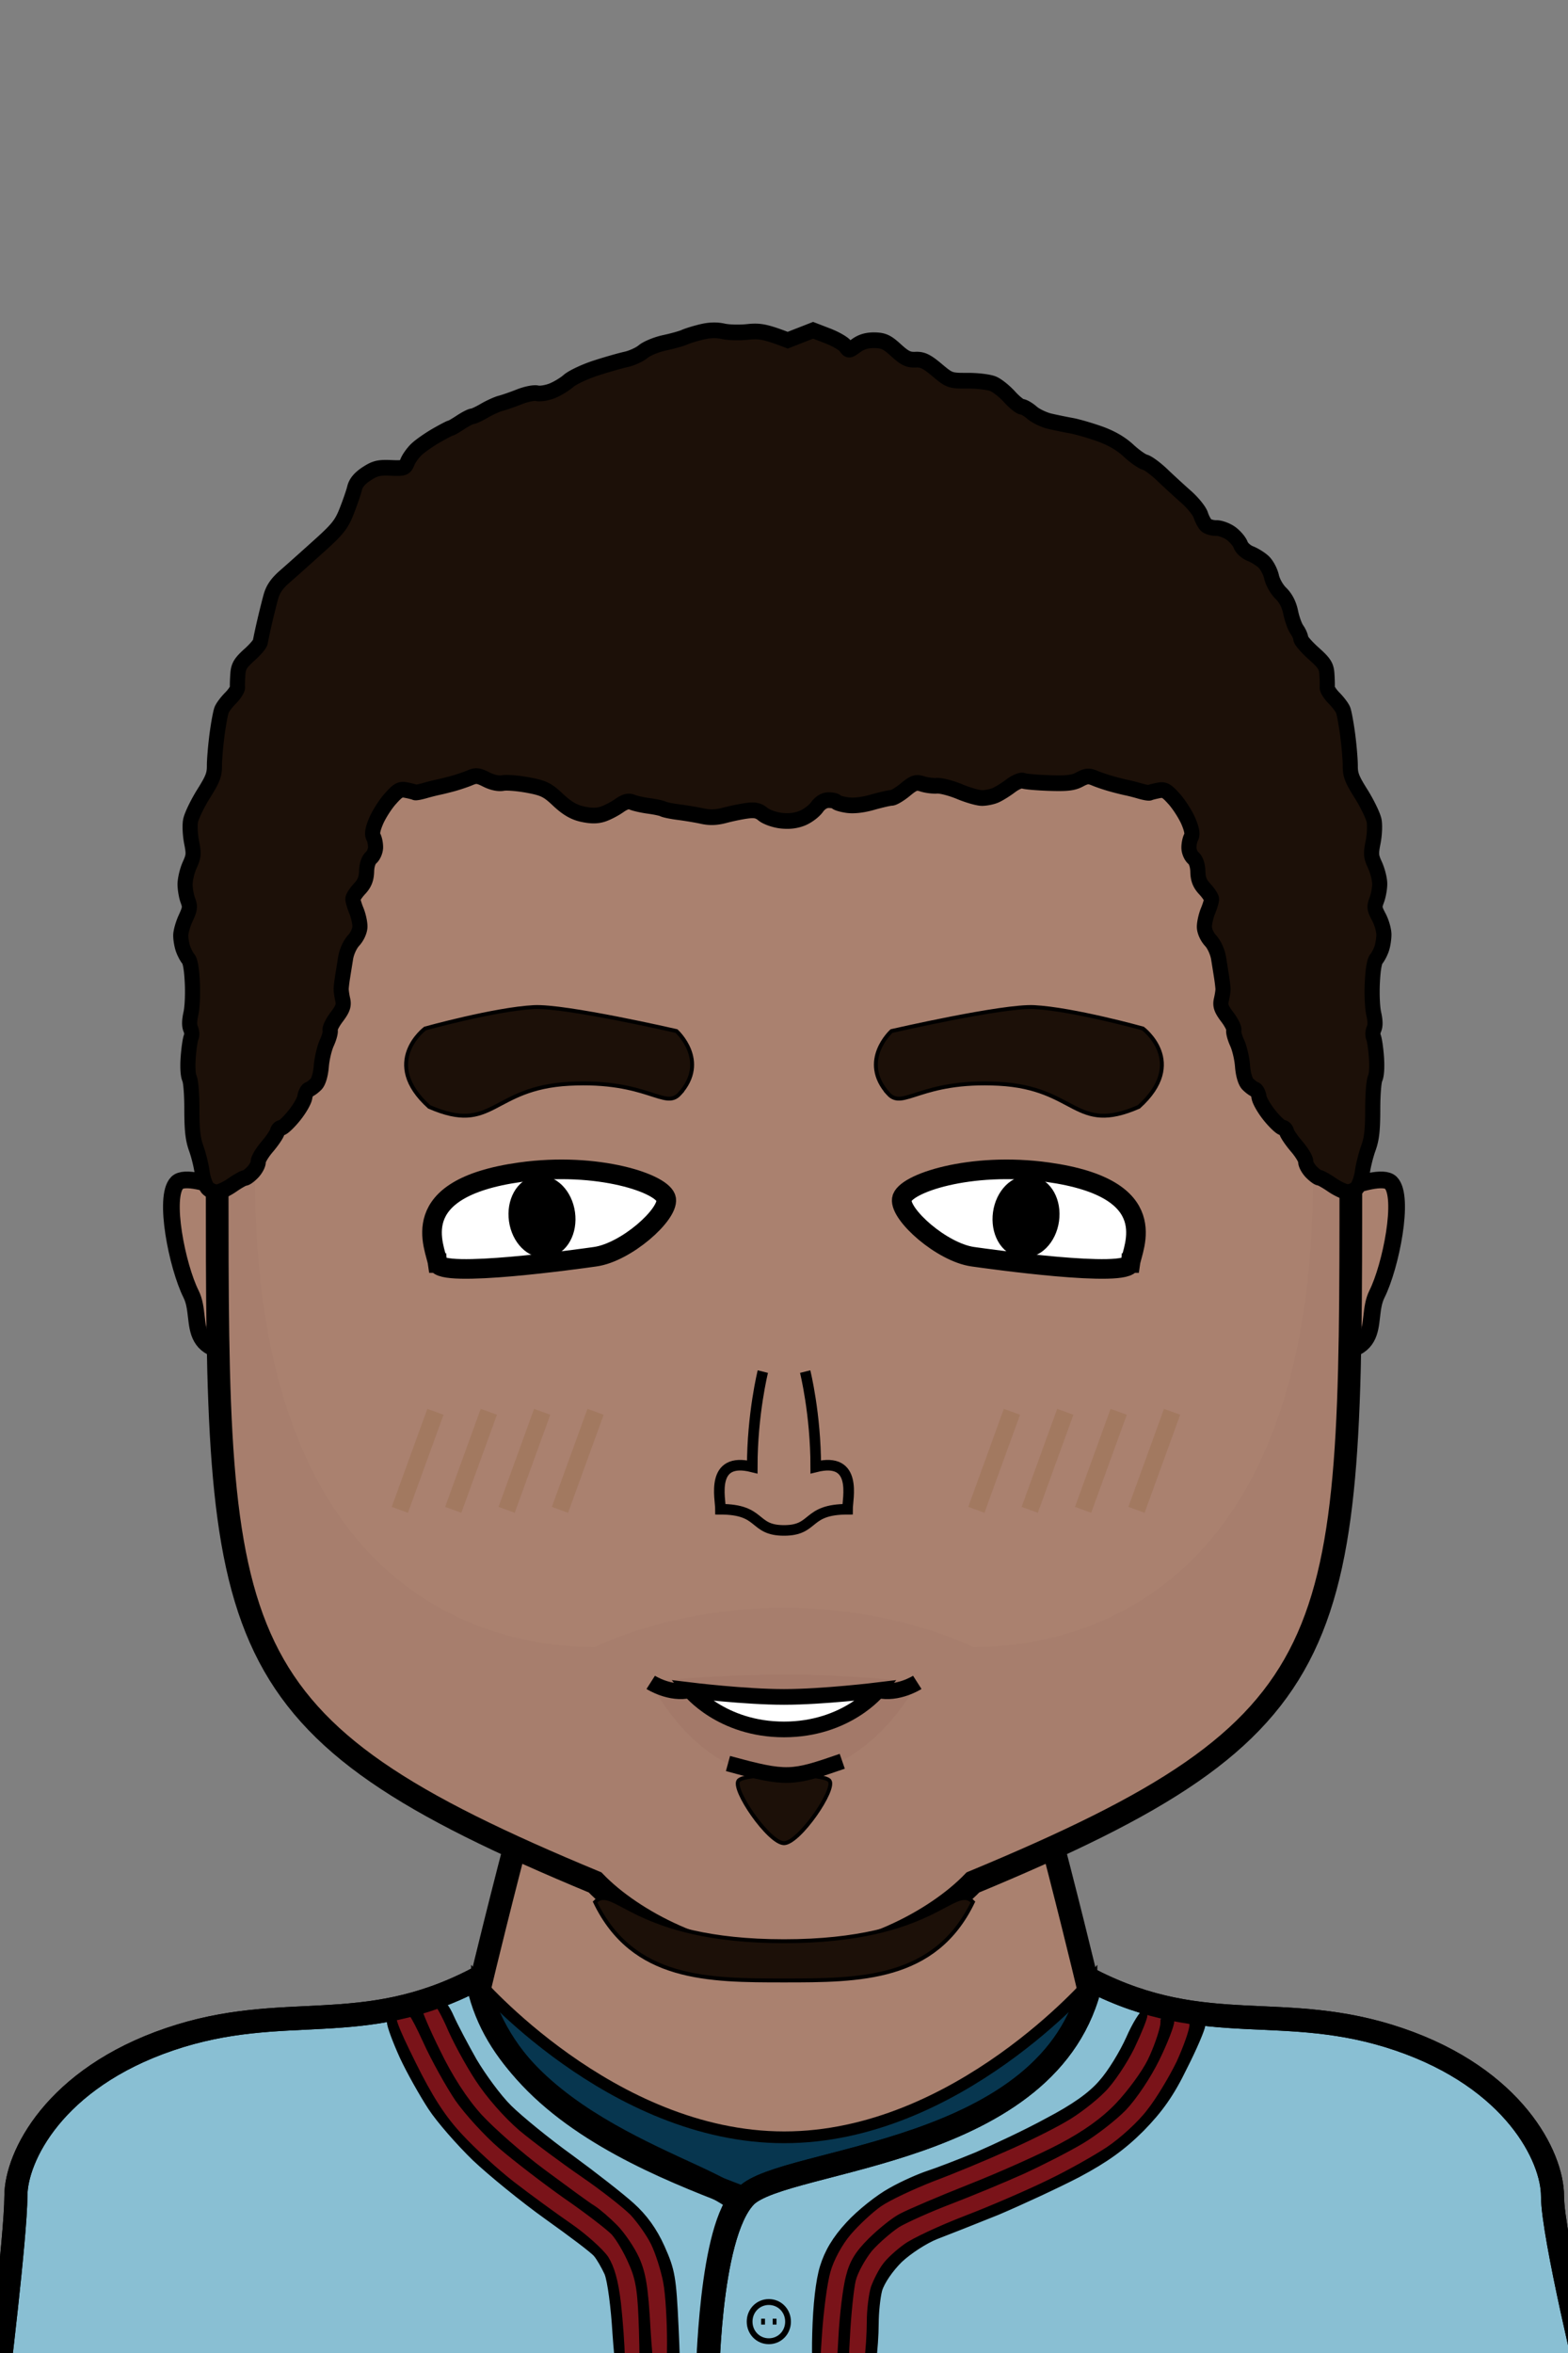 <svg xmlns="http://www.w3.org/2000/svg" version="1.2" baseProfile="tiny" width="100%" height="100%" viewBox="0 0 400 600" preserveAspectRatio="xMinYMin meet">
<rect x="0" y="0" width="400" height="600" fill="#808080" stroke="none"/>
<g transform="scale(0.98 1) translate(4.082 0)">
<path fill="#aa816f" stroke="#000" stroke-width="6" d="M10 600s-10-70 50-70c10 0 0-10 60-20 0 0 50-210 80-210s80 210 80 210c60 10 50 20 60 20 60 0 50 70 50 70"/><path d="M71 545s46.9-3 82.1 10M329 545s-46.9-3-82.1 10m77.1-18s5.5-7.5 22-7m-271 7s-5.5-7.5-22-7"/>
</g>
<g transform="scale(0.98 1) translate(4.133 0)">
<g stroke="#000"><path fill="#07364f" stroke-width="3" d="M120 505s35 40 80 40 80-40 80-40v95H120z" class="s0"/><path fill="#89bfd3" stroke-width="6" d="M120 504.6c10 45.4 80 55.4 90 65.4s10 40 10 40H-5s5-40 5-50 10-30 40-40 50 0 80-15.4z" class="s0"/><path fill="#89bfd3" stroke-width="6" d="M360 520c30 10 40 30 40 40s10 50 10 50H180s0-40 10-50 80-10 90-55c30 15 50 5 80 15z" class="s0"/><path fill="#89bfd3" stroke-width="1.5" d="M196 597c-2.8 0-5-2.2-5-5s2.2-5 5-5 5 2.2 5 5-2.2 5-5 5zm-2-5h1m2 0h1" class="s1"/></g><path stroke="#000" d="M293.8 513c.6 0 1.2.6 1.2 1.2 0 .7-1.5 4.4-3.4 8.3-1.9 3.8-5.4 9-7.8 11.3-2.4 2.4-7 5.9-10.3 7.7-3.3 1.9-10.3 5.3-15.5 7.5-5.2 2.3-13.8 5.8-19 7.7-5.2 2-11.3 4.8-13.5 6.3s-5.7 4.7-7.8 7.1c-2.2 2.5-4.4 6.5-5.2 9.4-.8 2.7-1.8 10.1-2.2 16.3-.5 6.7-1.2 11.1-1.8 10.9-.6-.3-.9-4.8-.7-11.8.2-7.2.9-13.4 2-16.9 1.2-3.8 3.2-7.2 6.8-11 2.8-3 7.8-6.9 11-8.6 3.2-1.8 7.7-3.7 9.9-4.4s7.8-2.8 12.5-4.7c4.7-2 13-5.8 18.4-8.7 6.8-3.5 11.2-6.5 14-9.7 2.3-2.5 5.4-7.5 7.1-11.2 1.6-3.6 3.6-6.7 4.2-6.7zm6.4 1c1.1 0 1.9.7 1.9 1.7s-1.7 5.4-3.9 9.8c-2.3 4.6-6 10-8.8 12.9-2.6 2.6-7.7 6.5-11.3 8.6s-10.6 5.6-15.5 7.8c-5 2.2-13.4 5.6-18.8 7.6-5.3 2-11.4 4.7-13.5 5.9-2 1.3-5.2 4-7 6-1.7 2.1-3.6 5.4-4.1 7.4-.5 2.1-1.2 8.6-1.5 14.5-.6 9.9-.8 10.8-2.6 10.8-1.9 0-2-.5-1.4-10.8.3-5.9 1.2-13.1 2-16 1-3.9 2.6-6.4 6.1-9.8 2.7-2.6 6.4-5.5 8.3-6.4 1.9-1 10-4.4 18-7.5s18.3-7.6 23-10 10.3-5.9 12.5-7.8c2.2-1.8 5.9-6.2 8.2-9.8 2.3-3.5 4.7-8.3 5.4-10.7.8-3.1 1.6-4.2 3-4.2zm6.9 1c1.1 0 2 .7 2 1.5s-2.1 5.7-4.7 10.7c-3.4 6.9-6.4 11-11.2 15.8-4.8 4.7-9.3 7.9-16.6 11.7-5.5 2.8-15 7.1-21 9.6-6.1 2.4-13.3 5.2-16 6.2-2.8 1.1-6.9 3.7-9.3 5.9-2.5 2.4-4.7 5.6-5.3 7.6-.5 1.9-.9 5.7-.9 8.5 0 2.7-.3 7.1-.7 9.8-.5 2.7-1.3 4.7-2.1 4.7-.9 0-1.1-2.4-.6-10.3.3-5.6 1.1-11.8 1.6-13.7.6-1.9 2-4.6 3.1-6 1-1.4 3.6-3.7 5.6-5.1 2-1.5 9.2-4.8 16.1-7.4s16.5-6.7 21.5-9.1c4.9-2.3 11.8-6.1 15.2-8.3 3.5-2.3 8.2-6.5 10.4-9.4 2.3-2.8 5.7-8.4 7.6-12.2 1.8-3.9 3.3-7.8 3.3-8.8s.8-1.7 2-1.7zm-196.8-5c.7 0 2.2 1.9 3.2 4.2 1.1 2.4 3.8 7.4 6 11.2 2.3 3.8 6.3 9.2 9.1 11.9s9.9 8.4 16 12.7c6 4.3 13.2 9.8 15.9 12.2 3.3 2.9 5.9 6.4 7.9 10.8 2.7 5.9 3 7.8 3.6 20.3.6 12.6.5 13.7-1.2 13.7-1.5 0-1.7-1.1-1.7-9.8 0-5.3-.4-12.2-1-15.2s-2-7.3-3.1-9.5-3.5-5.5-5.2-7.3c-1.8-1.8-7.5-6.2-12.7-9.7s-12.5-8.8-16.3-11.9c-3.7-3.1-8.4-8.2-10.6-11.4-2.1-3.1-5.2-8.4-6.8-11.7-1.7-3.3-3.4-7-3.8-8.3-.5-1.5-.3-2.2.7-2.2zm-5 1c.4 0 3 4.8 5.7 10.7 3.6 8.2 6.3 12.4 10.7 17.2 3.3 3.5 10.6 9.8 16.4 14s11.6 8.4 13 9.2c1.4.9 4 3.1 5.9 5s4.5 5.6 5.8 8.4c1.8 4 2.4 7.6 3.8 31.5h-2.3c-2.1 0-2.2-.3-2.5-12.3-.3-10-.7-13.1-2.6-17.2-1.2-2.8-3.2-6.1-4.4-7.4-1.2-1.2-6.7-5.4-12.2-9.1-5.5-3.8-13.2-9.6-17-12.8-3.9-3.3-9-8.8-11.5-12.3-2.4-3.5-6.2-10.2-8.3-14.9-3.1-6.7-3.6-8.7-2.5-9.2.7-.4 1.6-.8 2-.8zm-7.5 3c.5-.1 3.5 5.2 6.8 11.7 4.3 8.5 7.7 13.6 12 18.2 3.3 3.5 9.4 9 13.5 12.1s10.8 7.9 14.8 10.6 8.4 6.6 9.8 8.6c1.7 2.7 2.7 6.2 3.4 12 .5 4.6 1 10.9 1 14 0 4-.4 5.8-1.3 5.8-.8 0-1.4-3.5-2-12-.4-6.6-1.3-13.4-2.1-15.3-.8-1.7-2.1-3.9-2.8-4.7-.7-.9-6.4-5.1-12.7-9.5s-14.8-11.2-18.9-15c-4.1-3.9-9.3-9.7-11.5-13s-5.6-9.2-7.4-13c-1.8-3.9-3.3-7.8-3.3-8.8 0-.9.3-1.7.7-1.7z" class="s3"/><path fill="#7a1319" stroke="#7a1319" d="M296.4 513c.9 0 1.2 1 1 3.2-.3 1.8-1.7 5.8-3.2 8.8s-5.2 7.9-8.2 11c-3.7 3.8-8.5 7.1-14.5 10.2-5 2.6-15.5 7.2-23.5 10.3s-16.1 6.5-18 7.5c-1.9.9-5.6 3.8-8.3 6.4-3.5 3.4-5.1 5.9-6.1 9.8-.8 2.9-1.7 10.1-2 16-.5 9.4-.8 10.8-2.4 10.8s-1.6-.9-.9-11.2c.4-6.2 1.4-13.6 2.2-16.3.8-2.9 3-6.9 5.2-9.4 2.1-2.4 5.6-5.6 7.8-7.1s8.3-4.3 13.5-6.3c5.2-1.9 13.8-5.4 19-7.7 5.2-2.2 12.2-5.6 15.5-7.5 3.3-1.8 7.9-5.3 10.3-7.7 2.4-2.3 5.9-7.5 7.8-11.3 1.9-3.9 3.4-7.6 3.4-8.3 0-.6.6-1.2 1.4-1.2zm7.1 1c.9 0 1.5.9 1.5 2.2s-1.5 5.4-3.3 9.3c-1.9 3.8-5.3 9.4-7.6 12.2-2.2 2.9-6.9 7.1-10.4 9.4-3.4 2.2-10.3 6-15.2 8.3-5 2.4-14.6 6.5-21.5 9.1s-14.1 5.9-16.1 7.4c-2 1.4-4.6 3.7-5.6 5.1-1.1 1.4-2.5 4.1-3.2 6-.6 1.9-1.1 6-1.1 9s-.3 7.6-.7 10.3c-.5 2.7-1.3 4.7-2.1 4.7-.9 0-1.1-2.5-.6-10.8.3-5.9 1-12.4 1.5-14.5.5-2 2.4-5.3 4.1-7.4 1.8-2 5-4.7 7-6 2.1-1.2 8.2-3.9 13.6-5.9 5.3-2 13.7-5.4 18.7-7.6 4.9-2.2 11.9-5.7 15.5-7.8s8.7-6 11.3-8.6c2.8-2.9 6.5-8.3 8.8-12.9 2.2-4.4 3.9-8.8 3.9-9.8 0-.9.7-1.7 1.5-1.7zm-196.3-4c.7 0 2.6 3 4.3 6.7 1.6 3.8 5.1 10.1 7.7 14 2.9 4.4 7.5 9.5 11.5 12.9 3.8 3.1 11.1 8.4 16.3 11.9s10.9 7.9 12.7 9.7c1.7 1.8 4.1 5.1 5.2 7.3s2.5 6.5 3.1 9.5 1 9.9 1 15.2c0 7.2-.3 9.8-1.3 9.8-.8 0-1.4-3.7-2-13.2-.6-10.7-1.2-14.3-3-18.3-1.3-2.8-3.9-6.5-5.8-8.4s-4.5-4.1-5.9-5c-1.4-.8-7.2-5-13-9.2s-13.1-10.5-16.4-14c-3.8-4.1-7.6-9.9-10.7-16.2-2.7-5.3-4.9-10.4-4.9-11.2s.6-1.5 1.2-1.5zm-1.7 10.8c2.2 4.8 6.1 11.6 8.5 15.1 2.5 3.5 7.6 9 11.5 12.3 3.8 3.2 11.5 9 17 12.8 5.5 3.7 11 7.9 12.2 9.1 1.2 1.3 3.2 4.6 4.4 7.4 1.9 4.1 2.3 7.2 2.6 17.2.3 10.4.1 12.3-1.2 12.3-1.2 0-1.5-1.3-1.5-5.8 0-3.1-.5-9.4-1-14-.7-5.8-1.7-9.3-3.4-12-1.4-2-5.8-5.9-9.8-8.6s-10.7-7.5-14.8-10.6-10.2-8.6-13.5-12.1c-4.4-4.6-7.7-9.7-12-18.2-4.9-9.7-5.7-12-4.6-12.7 1.2-.7 2.4 1 5.6 7.8z" class="s4"/><g fill="none" stroke="#000" stroke-width="6"><path d="M120 504.6c6.9 37.6 62.2 49.3 67.9 57-7.8 11.2-8 48.4-8 48.4H-5s5-40 5-50 10-30 40-40 50 0 80-15.4z" class="s5"/><path d="M360 520c30 10 40 30 40 40s10 50 10 50H180s0-40 10-50 80-10 90-55c30 15 50 5 80 15z" class="s5"/></g>
</g>
<g transform="translate(33.536 291.014) scale(0.71 0.71) translate(8.767 13.882) translate(2.651 -2.98)">
<path fill="#aa816f" stroke="#000" stroke-width="6" d="M40 14S10-1 5 4s0 30 5 40-5 25 30 20z"/>
</g>
<g transform="translate(323.536 291.014) scale(-0.71 0.71) translate(-51.696 13.882) translate(2.651 -2.98)">
<path fill="#aa816f" stroke="#000" stroke-width="6" d="M40 14S10-1 5 4s0 30 5 40-5 25 30 20z"/>
</g>
<g transform="scale(0.964 1) translate(7.469 0)">
<path fill="#aa816f" stroke="#000" stroke-width="6" d="M200 100c100 0 150 60 150 200 0 120 0 140-100 180-10 10-30 20-50 20s-40-10-50-20C50 440 50 420 50 300c0-140 50-200 150-200Z" class="head"/><path fill="rgba(0,0,0,0.02)" d="M60 300H50c0-140 50-200 150-200s150 60 150 200h-10v-10c0-5-10-20-15-25s-5-55-15-65c-40-40-60 0-110 0s-70-40-110 0c-10 10-10 60-15 65s-15 20-15 25z" class="headShave"/><path fill="rgba(0,0,0,0.02)" d="M200 410c30 0 50 10 50 10 30 0 90-15 90-120h10c0 120 0 140-100 180-13.13 5.25-30 20-50 20s-36.87-14.75-50-20C50 440 50 420 50 300h10c0 105 60 120 90 120 0 0 20-10 50-10" class="faceShave"/>
</g>
<g>
<path d="m102 385 9.08-25m13.62 0-9.08 25m13.62 0 9.07-25m13.62 0-9.08 25m106.22 0 9.08-25m13.61 0-9.07 25m13.61 0 9.08-25m13.62 0-9.08 25" style="opacity:.251;mix-blend-mode:multiply;fill:none;stroke:#8b6135;stroke-width:4.4"/>
</g>
<g transform="scale(0.964 1) translate(7.469 0)">
<path fill="#1c1008" stroke="#000" d="M188 454c2-2 22-2 24 0s-8 16-12 16-14-14-12-16Zm62 31c-10 20-30 20-50 20s-40 0-50-20c5-5 10 10 50 10s45-15 50-10Z" class="shp0"/>
</g>
<g transform="translate(-129.755 -22) rotate(-8 269.755 332)">
<path d="M240 340c0-4-6-20 24-20 20 0 36 8 36 12s-12 12-20 12c-4 0-40 0-40-4Z" style="fill:#fff;stroke:#000;stroke-width:5"/><path d="M268 340c-3.32 0-6-3.58-6-8s2.68-8 6-8 6 3.58 6 8-2.68 8-6 8Z" style="fill:#000;stroke:#000;stroke-width:5"/>
</g>
<g transform="translate(-9.755 -22) rotate(8 269.755 332) scale(-1 1) translate(-539.51 0)">
<path d="M240 340c0-4-6-20 24-20 20 0 36 8 36 12s-12 12-20 12c-4 0-40 0-40-4Z" style="fill:#fff;stroke:#000;stroke-width:5"/><path d="M268 340c-3.32 0-6-3.58-6-8s2.68-8 6-8 6 3.58 6 8-2.68 8-6 8Z" style="fill:#000;stroke:#000;stroke-width:5"/>
</g>
<g transform="translate(101.889 255.625) rotate(-3 38.111 14.375)">
<path fill="#1c1008" stroke="#000" d="M71 25c8-8 0-16 0-16S43 1 35 1C25 1 7 5 7 5s-12 8 0 20c16 8 16-4 36-4s24 8 28 4Z"/>
</g>
<g transform="translate(221.889 255.625) rotate(3 38.111 14.375) scale(-1 1) translate(-76.222 0)">
<path fill="#1c1008" stroke="#000" d="M71 25c8-8 0-16 0-16S43 1 35 1C25 1 7 5 7 5s-12 8 0 20c16 8 16-4 36-4s24 8 28 4Z"/>
</g>
<g transform="translate(165 425.995)">
<path d="M1 3s11-1.86 34-2C51.67.9 69 3 69 3S57.67 26.31 35 27C12.68 27.68 1 3 1 3" style="opacity:.05;mix-blend-mode:multiply;fill:#501414"/><path d="M11 5s14 1.71 24 1.71S59 5 59 5s-8 10-24 10S11 5 11 5" style="fill:#fff"/><path d="M11 5s14 1.71 24 1.71S59 5 59 5s-8 10-24 10S11 5 11 5ZM1 3s5 3.19 10 2m58-2s-5 3.19-10 2M20.71 23.69c15.15 4.14 16.29 3.86 29.15-.57" style="fill:none;stroke:#000;stroke-width:4"/>
</g>
<g transform="translate(0 7.5) scale(-0.54 0.54) translate(-570.37 308.796)">
<path fill="#aa816f" stroke="#000" stroke-width="5" d="M190 325s-5 20-5 45c-20-5-15 15-15 20 20 0 15 10 30 10s10-10 30-10c0-5 5-25-15-20 0-25-5-45-5-45" class="nose"/>
</g>
<g transform="scale(0.964 1) translate(7.453 0)">
<path fill="#1c1008" stroke="#000" stroke-width="4" d="M178.27 84.63c-1.7.39-3.73.99-4.51 1.33-.78.35-3.17 1-5.31 1.44s-4.7 1.45-5.67 2.23c-.98.79-3.05 1.7-4.62 2.03-1.55.33-5.18 1.33-8.06 2.23-2.87.91-6.09 2.38-7.12 3.25-1.05.89-3.02 2.03-4.39 2.55-1.38.51-3.14.78-3.92.59-.77-.19-2.85.21-4.62.88-1.77.68-4.02 1.43-5 1.68-.98.24-2.91 1.09-4.3 1.87-1.39.79-2.84 1.44-3.23 1.45s-1.77.69-3.05 1.5c-1.3.83-2.51 1.51-2.71 1.51s-1.9.86-3.78 1.9c-1.89 1.05-4.22 2.62-5.17 3.48-.96.87-2.05 2.33-2.43 3.24-.66 1.58-.91 1.66-4.45 1.52-3.15-.13-4.16.11-6.4 1.52-1.79 1.13-2.81 2.3-3.14 3.63-.27 1.08-1.22 3.74-2.11 5.91-1.39 3.4-2.42 4.63-7.51 9.03-3.22 2.8-7.19 6.22-8.82 7.58-2.13 1.79-3.18 3.26-3.73 5.21-.43 1.5-1.2 4.5-1.72 6.67s-.99 4.35-1.07 4.85c-.07.5-1.41 2.01-2.97 3.34-2.3 2.01-2.83 2.88-2.97 4.87-.1 1.33-.15 2.83-.1 3.33.04.5-.78 1.73-1.82 2.74-1.04 1-2.11 2.37-2.38 3.04-.28.67-.83 3.54-1.22 6.37-.38 2.84-.69 6.39-.68 7.89.01 2.3-.47 3.45-2.99 7.3-1.6 2.51-3.1 5.53-3.32 6.7-.24 1.17-.11 3.62.26 5.45.63 3.04.57 3.56-.54 5.93-.65 1.42-1.18 3.61-1.18 4.86.02 1.25.35 3.09.75 4.08.62 1.62.56 2.13-.61 4.57-.72 1.5-1.29 3.48-1.28 4.4 0 .92.27 2.43.59 3.33.33.92.95 2.07 1.4 2.58.53.58.9 2.67 1.07 6.06.15 2.92-.01 6.34-.37 7.89-.43 1.89-.45 3.1-.06 3.94.31.67.37 1.63.12 2.13s-.59 2.76-.77 5.01c-.2 2.55-.07 4.62.32 5.46.38.78.65 4.2.64 8.05.01 5.12.27 7.38 1.12 9.71.64 1.67 1.34 4.41 1.58 6.08s.89 3.53 1.45 4.13c.57.59 1.66 1.08 2.41 1.07.77 0 2.61-.83 4.11-1.83 1.49-1 3.01-1.82 3.37-1.82s1.31-.69 2.13-1.52c.8-.84 1.43-2.01 1.39-2.59-.04-.59 1.01-2.31 2.34-3.81 1.34-1.51 2.55-3.23 2.7-3.82.14-.59.62-1.06 1.06-1.05.43.01 1.95-1.37 3.38-3.06s2.72-3.83 2.85-4.75c.14-.92.62-1.81 1.07-1.96.45-.14 1.31-.77 1.92-1.37.66-.66 1.21-2.51 1.38-4.62.16-1.92.83-4.61 1.47-5.94.64-1.35 1.03-2.79.87-3.21s.61-1.93 1.73-3.35c1.62-2.08 1.95-2.97 1.59-4.43-.24-1-.42-2.24-.41-2.74.02-.5.18-1.87.38-3.04.19-1.17.56-3.36.81-4.87.26-1.55 1.17-3.46 2.1-4.42.93-.95 1.65-2.46 1.67-3.5.03-1-.4-2.85-.93-4.09-.53-1.25-.95-2.62-.92-3.04.02-.42.82-1.58 1.78-2.58 1.3-1.34 1.78-2.52 1.84-4.41.04-1.6.5-2.93 1.19-3.5.62-.5 1.15-1.66 1.18-2.58.02-.92-.23-2.14-.57-2.72-.42-.73-.19-2 .74-4.09.75-1.67 2.41-4.2 3.73-5.62 2.07-2.24 2.63-2.54 4.29-2.2 1.05.2 2.07.46 2.26.56s1.31-.1 2.5-.43a66 66 0 0 1 3.61-.89c.8-.15 2.59-.58 4.01-.95 1.41-.39 3.39-1.03 4.41-1.45 1.6-.66 2.22-.59 4.35.45 1.54.75 3.2 1.1 4.34.89 1.03-.19 4.01.05 6.63.51 4.22.76 5.2 1.23 8.04 3.82 2.33 2.1 4.18 3.14 6.46 3.61 2.31.47 3.8.46 5.34-.01 1.16-.37 3.09-1.32 4.28-2.13 1.58-1.06 2.5-1.31 3.47-.92.73.3 2.7.73 4.39.95 1.7.22 3.42.57 3.84.79s2.33.59 4.24.82c1.91.24 4.7.69 6.19 1.01 1.93.4 3.62.35 5.85-.22 1.71-.44 4.35-.97 5.85-1.16 2.13-.28 3.08-.08 4.29.89.86.69 2.96 1.41 4.69 1.62 2.13.25 3.93.05 5.67-.61 1.39-.54 3.15-1.8 3.89-2.8.86-1.16 1.98-1.81 3.1-1.81.96 0 1.88.2 2.05.45s1.48.62 2.92.82c1.66.23 4.12-.03 6.68-.75 2.22-.6 4.48-1.1 5.01-1.1.53.01 2.16-.92 3.61-2.07 2.28-1.82 2.89-2.01 4.57-1.48 1.06.33 2.79.54 3.83.46 1.06-.07 3.73.6 5.97 1.49 2.23.9 4.91 1.64 5.95 1.64 1.03 0 2.65-.31 3.56-.69.92-.38 2.73-1.46 4.03-2.41 1.32-.96 2.77-1.54 3.31-1.31.51.22 3.63.48 6.89.59 4.69.15 6.34-.03 8.03-.9 1.81-.93 2.42-.99 4-.35 1.01.41 3 1.06 4.41 1.44 1.4.38 3.2.81 4 .97.79.15 2.42.55 3.61.89 1.19.33 2.31.52 2.51.42.18-.1 1.2-.35 2.26-.56 1.65-.33 2.21-.04 4.29 2.2 1.3 1.42 2.97 3.95 3.72 5.62.92 2.1 1.15 3.36.72 4.09-.33.58-.59 1.81-.57 2.72.02.92.54 2.08 1.17 2.58.7.57 1.15 1.9 1.19 3.5.04 1.89.53 3.07 1.82 4.4.97 1 1.77 2.17 1.79 2.58.02.42-.4 1.79-.94 3.04-.53 1.24-.96 3.09-.94 4.09.02 1.04.73 2.54 1.67 3.49.92.96 1.81 2.87 2.08 4.42.25 1.5.61 3.69.8 4.85.19 1.17.35 2.54.37 3.04.01.5-.19 1.73-.43 2.73-.36 1.46-.05 2.35 1.58 4.42 1.12 1.43 1.88 2.93 1.71 3.35-.15.42.23 1.85.87 3.2.64 1.33 1.29 4 1.44 5.93.16 2.1.71 3.94 1.38 4.6.61.6 1.47 1.22 1.91 1.37.46.15.94 1.03 1.07 1.95.13.91 1.42 3.05 2.85 4.74 1.42 1.68 2.96 3.06 3.39 3.05.44-.01.92.46 1.06 1.04.15.59 1.37 2.31 2.71 3.81 1.34 1.51 2.4 3.22 2.35 3.81-.04.58.6 1.74 1.42 2.59.84.83 1.8 1.52 2.15 1.52.34 0 1.86.82 3.37 1.82s3.38 1.83 4.15 1.84c.76.02 1.86-.46 2.44-1.05.56-.6 1.23-2.45 1.47-4.12s.96-4.41 1.59-6.08c.87-2.32 1.14-4.58 1.14-9.7 0-3.84.27-7.26.64-8.04.4-.84.53-2.91.34-5.46-.18-2.25-.52-4.51-.77-5.01s-.2-1.46.12-2.13c.39-.83.37-2.04-.07-3.93-.36-1.55-.51-4.97-.36-7.9.17-3.38.54-5.47 1.08-6.06.44-.5 1.07-1.66 1.39-2.58.33-.9.59-2.54.59-3.63-.01-1.09-.59-3.07-1.32-4.4-1.22-2.24-1.27-2.59-.56-4.41.43-1.08.77-2.92.77-4.09s-.55-3.28-1.21-4.7c-1.12-2.36-1.16-2.88-.54-5.93.38-1.83.5-4.28.27-5.45-.22-1.17-1.72-4.18-3.32-6.69-2.52-3.84-3-4.99-2.99-7.29.01-1.51-.3-5.05-.68-7.89-.39-2.84-.94-5.7-1.21-6.37-.28-.67-1.35-2.03-2.39-3.04s-1.86-2.24-1.82-2.74.01-1.99-.08-3.33c-.13-2.07-.64-2.85-3.49-5.31-1.85-1.59-3.4-3.3-3.42-3.8s-.48-1.53-1.03-2.28c-.56-.75-1.29-2.73-1.65-4.39-.42-2.01-1.29-3.65-2.58-4.86-1.1-1.03-2.18-2.87-2.49-4.24-.31-1.34-1.26-3.04-2.1-3.8-.85-.76-2.44-1.71-3.55-2.12-1.09-.42-2.22-1.41-2.52-2.22-.29-.8-1.42-2.1-2.51-2.88s-2.85-1.41-3.9-1.4c-1.05.02-2.29-.32-2.74-.76-.45-.43-1.09-1.59-1.42-2.59-.34-1.01-2.05-3.05-3.8-4.55-1.76-1.5-4.63-4.03-6.37-5.64-1.74-1.6-3.8-3.06-4.59-3.25-.78-.19-2.75-1.53-4.37-2.98-1.97-1.76-4.46-3.16-7.6-4.25-2.56-.87-5.94-1.82-7.51-2.09-1.56-.27-4.13-.78-5.71-1.13-1.56-.36-3.67-1.33-4.67-2.15-.99-.84-2.2-1.52-2.7-1.53-.48-.01-1.95-1.14-3.24-2.51-1.3-1.39-3.24-2.89-4.32-3.33-1.09-.46-4.09-.82-6.74-.81-4.72.01-4.83-.03-8.18-2.74-2.72-2.2-3.84-2.72-5.69-2.63s-2.85-.38-5.14-2.4c-2.36-2.08-3.31-2.51-5.67-2.55-1.95-.03-3.44.38-4.82 1.33-1.98 1.38-2 1.38-2.9.17-.49-.66-2.62-1.84-4.73-2.62l-3.82-1.42-6.72 2.53c-6.04-2.25-7.52-2.42-10.61-2.11-2.14.22-5.05.15-6.46-.16-1.71-.37-3.59-.33-5.66.15Z"/>
</g>
</svg>